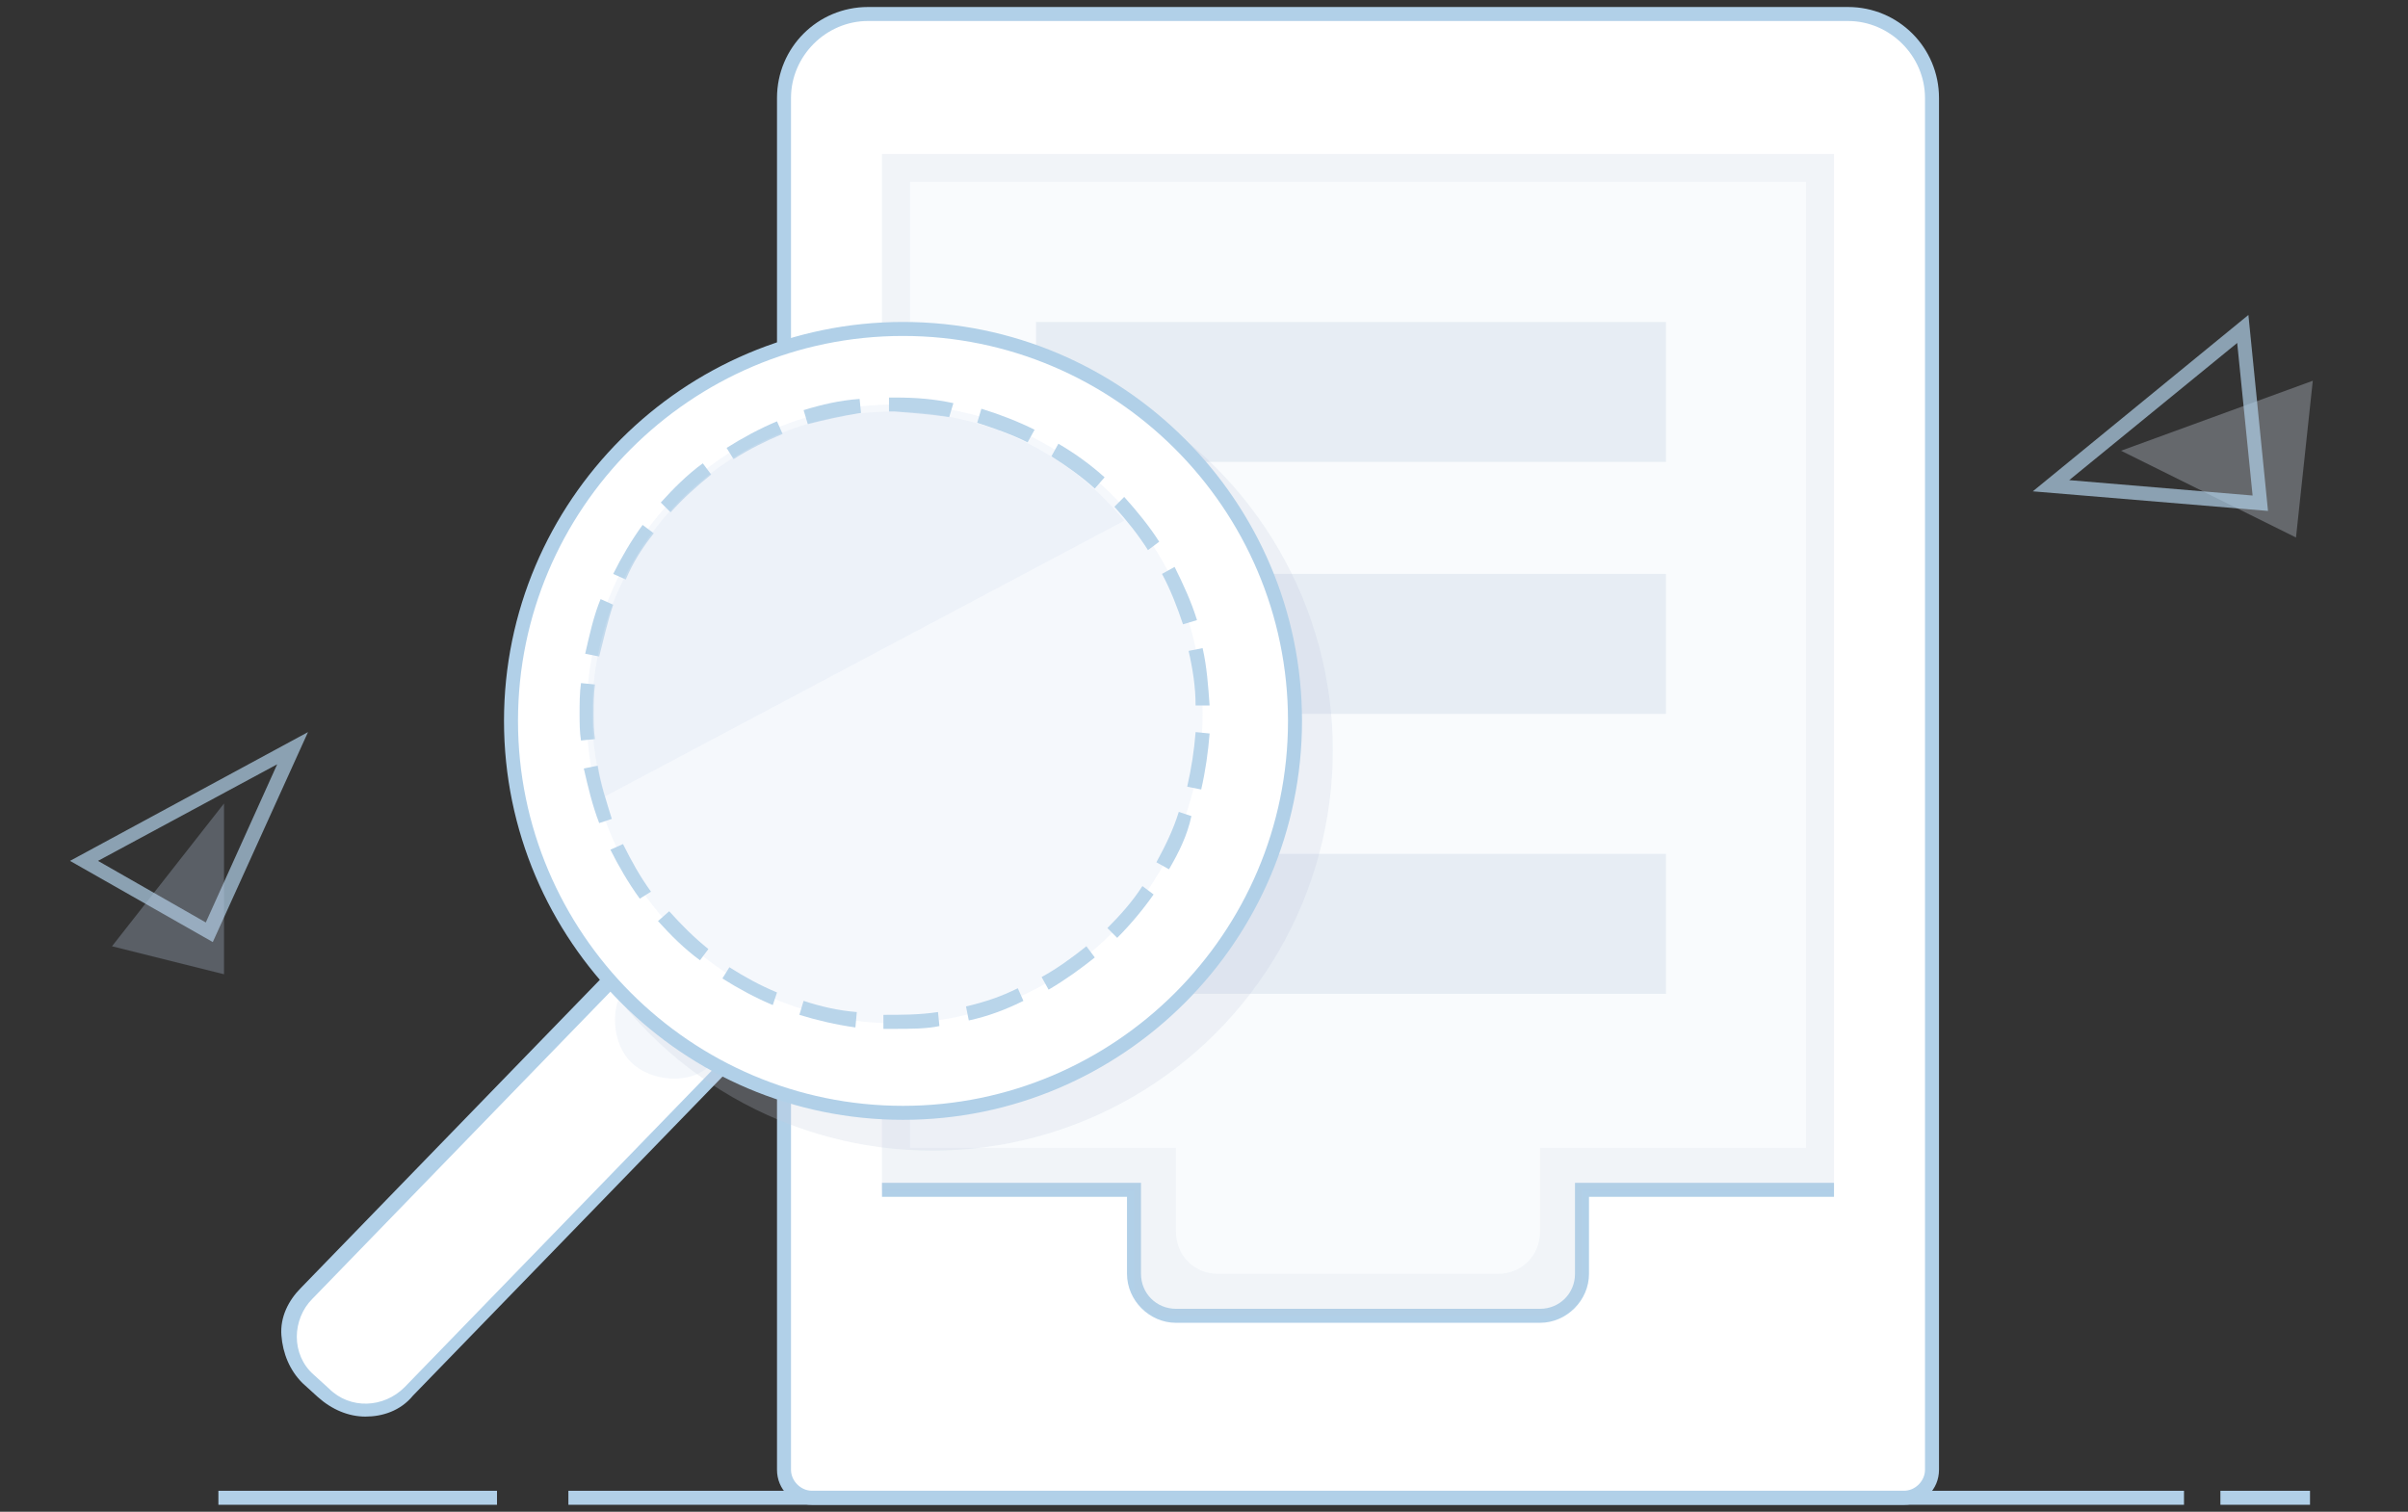 <?xml version="1.0" encoding="utf-8"?>
<!-- Generator: Adobe Illustrator 21.0.0, SVG Export Plug-In . SVG Version: 6.00 Build 0)  -->
<svg version="1.1" id="图层_1" xmlns="http://www.w3.org/2000/svg" xmlns:xlink="http://www.w3.org/1999/xlink" x="0px" y="0px"
	 viewBox="0 0 172 108" style="enable-background:new 0 0 172 108;" xml:space="preserve">
<rect x="0" y="0" width="172" height="108" fill="#333333" stroke="none"/>
<style type="text/css">
	.st0{fill:none;enable-background:new    ;}
	.st1{opacity:0.7;enable-background:new    ;}
	.st2{fill:#B1D0E8;}
	.st3{opacity:0.3;enable-background:new    ;}
	.st4{fill:#B5C7DF;}
	.st5{fill:#FFFFFF;}
	.st6{fill:#D9E3F2;}
	.st7{opacity:0.24;enable-background:new    ;}
	.st8{fill:#C4CEDE;}
	.st9{opacity:0.11;enable-background:new    ;}
	.st10{fill:#C5DCF1;}
	.st11{opacity:0.2;enable-background:new    ;}
	.st12{fill:#A1B6D1;}
	.st13{opacity:0.1;enable-background:new    ;}
	.st14{opacity:0.9;enable-background:new    ;}
	.st15{fill:#F4F7FC;}
</style>
<path class="st0" d="z"/>
<g class="st1">
	<path class="st2" d="M15.2,67.3L5,61.5l17-9.2L15.2,67.3z M7,61.5l7.7,4.4l5.1-11.3L7,61.5z"/>
</g>
<g class="st3">
	<path class="st4" d="M16,57.4L8,67.6l8,2V57.4z"/>
</g>
<path class="st5" d="M64,52.2l4.2,4c0.9,0.8,0.9,2.2,0,3l-39,40.2c-1.7,1.7-4.4,1.8-6.1,0.1l-1.1-1c-1.7-1.7-1.8-4.4-0.1-6.1
	l39-40.2C61.8,51.4,63.1,51.3,64,52.2z"/>
<path class="st2" d="M26.1,101.2c-1.2,0-2.4-0.5-3.4-1.4l-1.1-1c-0.9-0.9-1.4-2.1-1.5-3.4s0.5-2.5,1.4-3.4l39-40.2
	c1-1.1,2.7-1.1,3.8-0.1l4.2,4c0.5,0.5,0.8,1.2,0.8,1.9c0,0.7-0.3,1.4-0.8,1.9l-39,40.2C28.6,100.8,27.3,101.2,26.1,101.2z
	 M62.5,52.1c-0.4,0-0.9,0.2-1.2,0.5l-39,40.2c-0.7,0.7-1.1,1.7-1.1,2.7c0,1,0.4,2,1.2,2.7l1.1,1c1.5,1.5,3.9,1.4,5.4-0.1l39-40.2
	c0.3-0.3,0.5-0.7,0.5-1.2c0-0.4-0.2-0.9-0.5-1.2l-4.2-4C63.3,52.2,62.9,52.1,62.5,52.1z"/>
<g class="st3">
	<path class="st6" d="M78.6,37.7l3.3,3.3c0.7,0.7,0.7,1.8,0,2.5L50.7,76.1c-1.3,1.4-4.2,1.2-5.6-0.2l0,0c-1.4-1.3-1.6-4.2-0.3-5.5
		l31.3-32.6C76.8,37,77.9,37,78.6,37.7z"/>
</g>
<g class="st3">
	<path class="st6" d="M151.5,32.2l13.7-5L164,38.4L151.5,32.2z"/>
</g>
<g class="st1">
	<path class="st2" d="M162,36.5l-16.8-1.4l15.4-12.6L162,36.5z M147.8,34.3l13.1,1.1l-1.1-10.9L147.8,34.3z"/>
</g>
<g>
	<path class="st5" d="M62,1h70c3.3,0,6,2.7,6,6v98c0,1.1-0.9,2-2,2H58c-1.1,0-2-0.9-2-2V7C56,3.7,58.7,1,62,1z"/>
	<path class="st2" d="M136,107.5H58c-1.4,0-2.5-1.1-2.5-2.5V7c0-3.6,2.9-6.5,6.5-6.5h70c3.6,0,6.5,2.9,6.5,6.5v98
		C138.5,106.4,137.4,107.5,136,107.5z M62,1.5c-3,0-5.5,2.5-5.5,5.5v98c0,0.8,0.7,1.5,1.5,1.5h78c0.8,0,1.5-0.7,1.5-1.5V7
		c0-3-2.5-5.5-5.5-5.5H62z"/>
</g>
<g>
	<path class="st5" d="M63,85h18v6c0,1.7,1.3,3,3,3h26c1.7,0,3-1.3,3-3v-6h18"/>
	<path class="st2" d="M110,94.5H84c-1.9,0-3.5-1.6-3.5-3.5v-5.5H63v-1h18.5V91c0,1.4,1.1,2.5,2.5,2.5h26c1.4,0,2.5-1.1,2.5-2.5v-6.5
		H131v1h-17.5V91C113.5,92.9,111.9,94.5,110,94.5z"/>
</g>
<g class="st7">
	<circle class="st8" cx="66.6" cy="53.6" r="28.6"/>
</g>
<g>
	<path class="st5" d="M35.5,107H15.6"/>
	<rect x="15.6" y="106.5" class="st2" width="19.9" height="1"/>
</g>
<g>
	<path class="st5" d="M165,107h-6.4"/>
	<rect x="158.6" y="106.5" class="st2" width="6.4" height="1"/>
</g>
<g>
	<path class="st5" d="M156,107H40.6"/>
	<rect x="40.6" y="106.5" class="st2" width="115.4" height="1"/>
</g>
<g class="st9">
	<path class="st10" d="M113,85v7c0,1.1-0.9,2-2,2H83c-1.1,0-2-0.9-2-2v-7H63V11h68v74H113z"/>
</g>
<g class="st11">
	<rect x="74" y="23" class="st12" width="45" height="10"/>
</g>
<g class="st11">
	<rect x="74" y="41" class="st12" width="45" height="10"/>
</g>
<g class="st11">
	<rect x="74" y="61" class="st12" width="45" height="10"/>
</g>
<g class="st13">
	<path class="st12" d="M113,85v7c0,1.1-0.9,2-2,2H83c-1.1,0-2-0.9-2-2v-7H63v-3V13v-2h2h64h2v2v69v3H113z M65,13v69h18h1v6
		c0,1.7,1.3,3,3,3h20c1.7,0,3-1.3,3-3v-6h1h18V13H65z"/>
</g>
<g>
	<circle class="st5" cx="64.5" cy="51.5" r="28"/>
	<path class="st2" d="M64.5,80C48.8,80,36,67.2,36,51.5C36,35.8,48.8,23,64.5,23S93,35.8,93,51.5C93,67.2,80.2,80,64.5,80z M64.5,24
		C49.3,24,37,36.4,37,51.5S49.3,79,64.5,79C79.6,79,92,66.7,92,51.5S79.6,24,64.5,24z"/>
</g>
<g class="st14">
	<ellipse class="st15" cx="63.9" cy="51" rx="22" ry="22.1"/>
	<path class="st2" d="M63.9,73.5c-0.3,0-0.5,0-0.8,0l0-1c1.3,0,2.6,0,3.9-0.2l0.1,1C66.2,73.5,65,73.5,63.9,73.5z M61.1,73.4
		c-1.4-0.2-2.7-0.5-4-0.9l0.3-1c1.2,0.4,2.5,0.7,3.8,0.8L61.1,73.4z M69.2,72.9l-0.2-1c1.3-0.3,2.5-0.7,3.7-1.3l0.4,0.9
		C71.9,72.1,70.6,72.6,69.2,72.9z M55.2,71.8c-1.2-0.5-2.5-1.2-3.6-1.9l0.5-0.8c1.1,0.7,2.2,1.3,3.4,1.8L55.2,71.8z M74.9,70.7
		l-0.5-0.9c1.1-0.6,2.2-1.4,3.2-2.2l0.6,0.8C77.2,69.2,76.1,70,74.9,70.7z M50,68.6c-1.1-0.8-2.1-1.8-3-2.8l0.8-0.7
		c0.9,1,1.8,1.9,2.8,2.7L50,68.6z M79.8,67l-0.7-0.7c0.9-0.9,1.8-1.9,2.5-3l0.8,0.6C81.7,64.9,80.8,66,79.8,67z M45.7,64.2
		c-0.8-1.1-1.5-2.3-2.1-3.5l0.9-0.4c0.6,1.2,1.2,2.3,2,3.4L45.7,64.2z M83.5,62.1l-0.9-0.5c0.6-1.1,1.2-2.3,1.6-3.6l0.9,0.3
		C84.8,59.7,84.2,60.9,83.5,62.1z M42.8,58.8c-0.5-1.3-0.8-2.6-1.1-3.9l1-0.2c0.2,1.3,0.6,2.5,1,3.8L42.8,58.8z M85.8,56.4l-1-0.2
		c0.3-1.3,0.5-2.6,0.6-3.9l1,0.1C86.3,53.7,86.1,55.1,85.8,56.4z M41.5,52.9c-0.1-0.6-0.1-1.3-0.1-1.9c0-0.7,0-1.5,0.1-2.2l1,0.1
		c-0.1,0.7-0.1,1.4-0.1,2.1c0,0.6,0,1.2,0.1,1.8L41.5,52.9z M85.4,50.4c0-1.3-0.2-2.6-0.5-3.9l1-0.2c0.3,1.3,0.4,2.7,0.5,4.1
		L85.4,50.4z M42.8,46.9l-1-0.2c0.3-1.3,0.6-2.7,1.1-3.9l0.9,0.4C43.4,44.4,43.1,45.7,42.8,46.9z M84.5,44.6
		c-0.4-1.2-0.9-2.5-1.5-3.6l0.9-0.5c0.6,1.2,1.2,2.5,1.6,3.8L84.5,44.6z M44.7,41.4L43.8,41c0.6-1.2,1.3-2.4,2.1-3.5l0.8,0.6
		C45.9,39.1,45.2,40.2,44.7,41.4z M82,39.3c-0.7-1.1-1.5-2.1-2.4-3.1l0.7-0.7c0.9,1,1.8,2.1,2.5,3.2L82,39.3z M47.9,36.6l-0.7-0.7
		c0.9-1,1.9-2,3-2.8l0.6,0.8C49.8,34.7,48.8,35.6,47.9,36.6z M78.2,34.9c-1-0.9-2-1.6-3.1-2.3l0.5-0.9c1.2,0.7,2.3,1.5,3.3,2.4
		L78.2,34.9z M52.4,32.8l-0.5-0.8c1.1-0.7,2.4-1.4,3.6-1.9l0.4,0.9C54.7,31.5,53.5,32.1,52.4,32.8z M73.4,31.6
		c-1.2-0.6-2.4-1-3.6-1.4l0.3-1c1.3,0.4,2.6,0.9,3.8,1.5L73.4,31.6z M57.7,30.3l-0.3-1c1.3-0.4,2.6-0.7,4-0.8l0.1,1
		C60.2,29.7,58.9,30,57.7,30.3z M67.8,29.8c-1.3-0.2-2.6-0.3-3.9-0.4c-0.1,0-0.3,0-0.4,0l0-1c0.2,0,0.3,0,0.5,0
		c1.4,0,2.7,0.1,4.1,0.4L67.8,29.8z"/>
</g>
<g class="st3">
	<path class="st6" d="M43.2,56.9C42.6,55,42.3,53,42.3,51c0-11.9,9.6-21.6,21.5-21.6c6.6,0,12.6,3,16.5,7.8L43.2,56.9z"/>
</g>
</svg>
